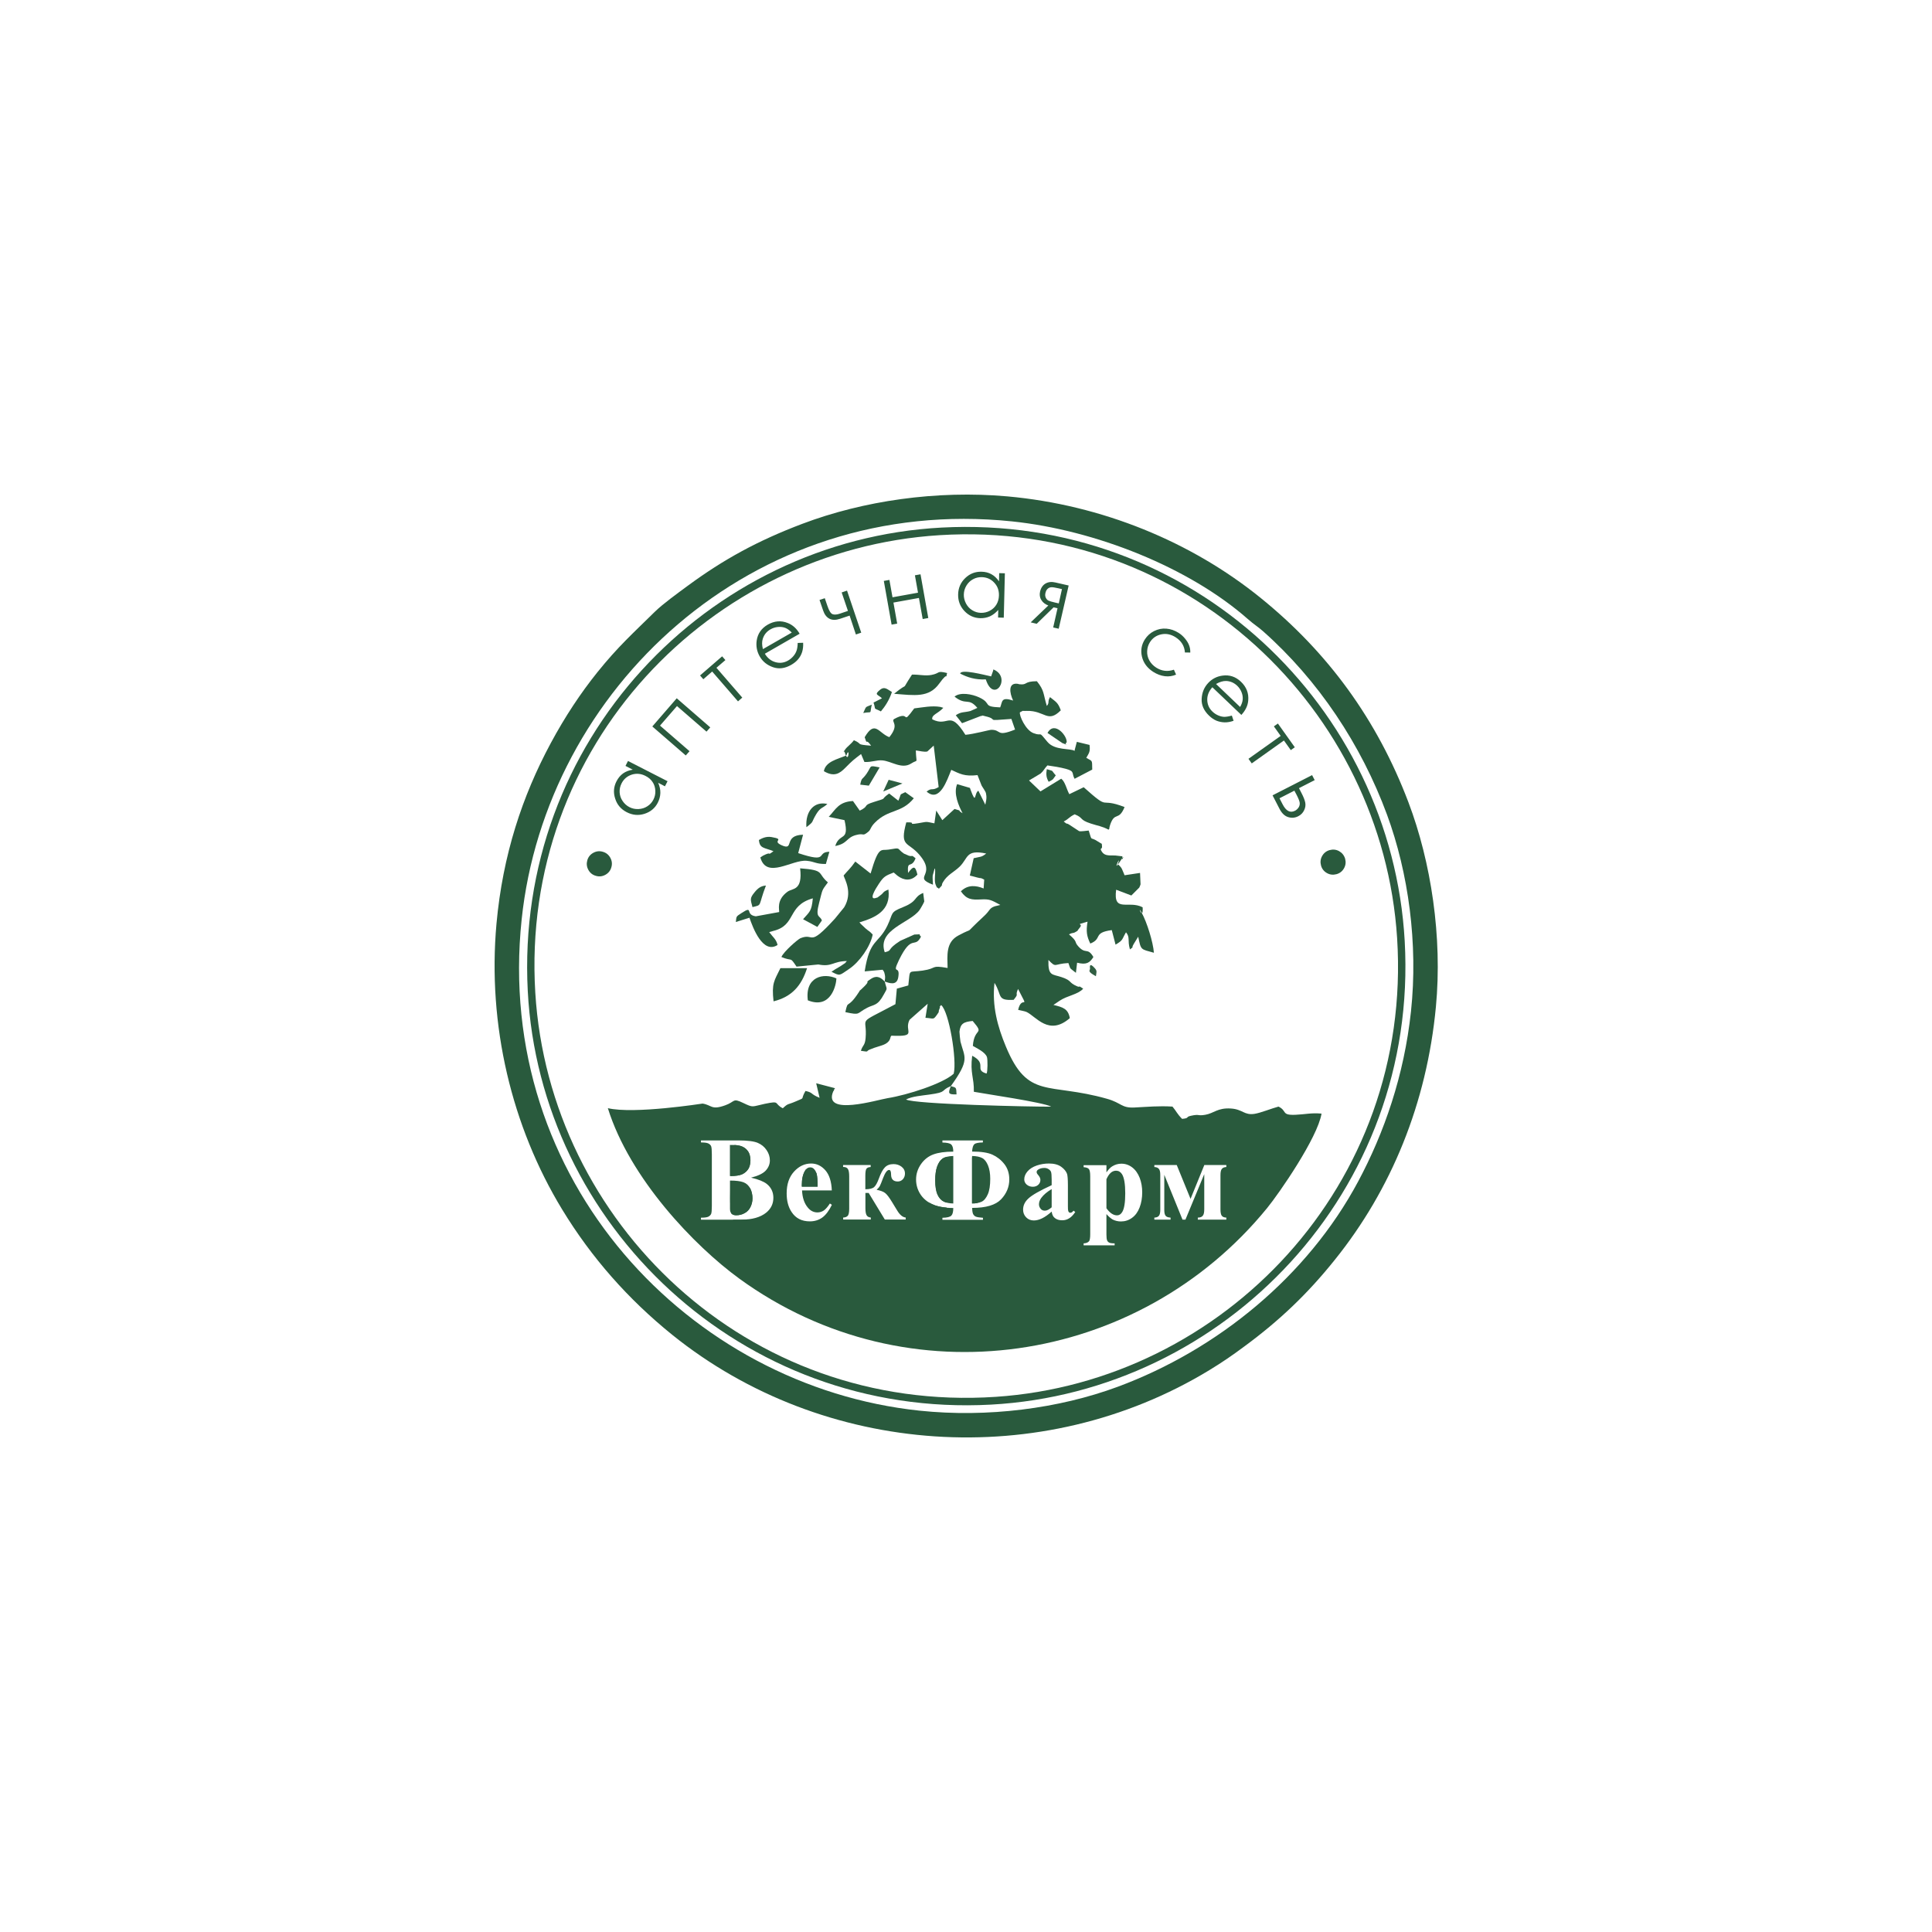 <svg width="125" height="125" viewBox="0 0 125 125" fill="none" xmlns="http://www.w3.org/2000/svg">
<path fill-rule="evenodd" clip-rule="evenodd" d="M61.52 70.27C62.77 68.534 62.413 68.442 62.142 67.393C62.126 67.334 62.072 66.798 62.077 66.749C62.137 66.23 62.348 66.111 62.932 66.057C63.738 67.004 63.035 66.425 62.943 67.669C63.181 67.815 63.754 68.069 63.857 68.399C63.906 68.55 63.906 69.346 63.83 69.459C62.992 69.216 63.916 68.832 62.9 68.307C62.754 69.459 63.029 69.697 63.008 70.638C63.678 70.768 67.519 71.32 68.016 71.601C66.761 71.612 59.124 71.444 58.621 71.136C59.016 70.93 59.643 70.887 60.136 70.817C61.331 70.654 60.801 70.573 61.52 70.27ZM48.593 76.193C49.08 76.307 49.421 76.448 49.615 76.604C49.897 76.832 50.037 77.134 50.037 77.497C50.037 77.881 49.886 78.2 49.578 78.454C49.199 78.762 48.653 78.914 47.933 78.914H45.353V78.784C45.586 78.784 45.748 78.762 45.829 78.719C45.916 78.676 45.97 78.616 46.008 78.546C46.04 78.476 46.056 78.297 46.056 78.021V74.684C46.056 74.403 46.04 74.23 46.008 74.154C45.975 74.084 45.916 74.024 45.829 73.981C45.743 73.938 45.586 73.916 45.353 73.916V73.786H47.787C48.371 73.786 48.782 73.84 49.026 73.943C49.269 74.046 49.459 74.203 49.599 74.414C49.74 74.619 49.81 74.841 49.81 75.079C49.81 75.328 49.718 75.544 49.54 75.739C49.361 75.928 49.047 76.08 48.593 76.193ZM47.23 76.091C47.587 76.091 47.852 76.053 48.02 75.972C48.187 75.89 48.317 75.777 48.409 75.631C48.501 75.485 48.544 75.295 48.544 75.074C48.544 74.852 48.501 74.662 48.409 74.516C48.317 74.371 48.193 74.262 48.025 74.186C47.857 74.111 47.592 74.073 47.225 74.078V76.091H47.23ZM47.23 76.382V78.027V78.216C47.23 78.351 47.263 78.454 47.333 78.525C47.403 78.595 47.501 78.627 47.63 78.627C47.825 78.627 48.009 78.584 48.171 78.492C48.339 78.406 48.463 78.276 48.55 78.103C48.636 77.935 48.685 77.746 48.685 77.535C48.685 77.297 48.636 77.08 48.539 76.891C48.442 76.702 48.296 76.566 48.101 76.491C47.906 76.42 47.62 76.382 47.23 76.382ZM53.818 77.021H51.892C51.914 77.491 52.038 77.859 52.266 78.13C52.439 78.341 52.644 78.443 52.888 78.443C53.039 78.443 53.174 78.4 53.299 78.319C53.423 78.232 53.553 78.081 53.694 77.865L53.823 77.951C53.634 78.341 53.423 78.616 53.196 78.779C52.969 78.941 52.698 79.022 52.395 79.022C51.876 79.022 51.481 78.822 51.216 78.416C51 78.092 50.897 77.692 50.897 77.21C50.897 76.621 51.054 76.155 51.373 75.804C51.687 75.458 52.06 75.279 52.482 75.279C52.834 75.279 53.142 75.425 53.401 75.717C53.656 76.009 53.796 76.442 53.818 77.021ZM52.898 76.772C52.898 76.366 52.877 76.091 52.834 75.939C52.79 75.788 52.72 75.674 52.628 75.598C52.574 75.555 52.504 75.528 52.417 75.528C52.287 75.528 52.184 75.593 52.098 75.723C51.952 75.95 51.876 76.253 51.876 76.648V76.777H52.898V76.772ZM54.548 75.376H56.333V75.506C56.198 75.512 56.106 75.55 56.057 75.62C56.009 75.69 55.987 75.842 55.987 76.08V76.945C56.263 76.945 56.452 76.896 56.555 76.804C56.658 76.713 56.755 76.539 56.852 76.28C56.982 75.917 57.117 75.663 57.253 75.528C57.388 75.387 57.577 75.317 57.81 75.317C58.01 75.317 58.178 75.371 58.329 75.485C58.475 75.598 58.551 75.744 58.551 75.928C58.551 76.069 58.508 76.188 58.421 76.291C58.334 76.388 58.221 76.442 58.086 76.442C57.804 76.442 57.658 76.296 57.653 76.004C57.653 75.798 57.61 75.696 57.523 75.696C57.399 75.696 57.269 75.869 57.139 76.209C57.036 76.491 56.961 76.664 56.923 76.74C56.885 76.81 56.815 76.891 56.717 76.978C56.971 77.032 57.155 77.097 57.269 77.189C57.383 77.275 57.534 77.475 57.718 77.778L58.048 78.319C58.221 78.606 58.405 78.757 58.599 78.773V78.903H57.247L56.203 77.183H55.992V78.168C55.992 78.389 56.019 78.546 56.074 78.633C56.128 78.719 56.214 78.763 56.339 78.773V78.903H54.554V78.773C54.667 78.773 54.765 78.741 54.835 78.676C54.905 78.616 54.943 78.46 54.943 78.205V76.118C54.943 75.879 54.916 75.717 54.856 75.631C54.802 75.544 54.7 75.501 54.548 75.501V75.376V75.376ZM60.969 73.786H63.592V73.916C63.305 73.921 63.121 73.959 63.04 74.03C62.959 74.1 62.91 74.257 62.894 74.506C63.473 74.506 63.911 74.571 64.209 74.706C64.506 74.841 64.766 75.041 64.982 75.317C65.193 75.587 65.301 75.917 65.301 76.307C65.301 76.794 65.123 77.221 64.771 77.594C64.414 77.967 63.792 78.151 62.9 78.151C62.9 78.33 62.921 78.46 62.959 78.546C63.002 78.627 63.062 78.687 63.143 78.719C63.224 78.752 63.376 78.773 63.597 78.79V78.919H60.974V78.79C61.282 78.784 61.477 78.735 61.558 78.643C61.639 78.557 61.677 78.389 61.677 78.157C61.088 78.157 60.628 78.07 60.292 77.908C59.957 77.74 59.703 77.518 59.53 77.237C59.357 76.956 59.27 76.648 59.27 76.312C59.27 75.95 59.378 75.62 59.589 75.317C59.8 75.014 60.071 74.808 60.39 74.69C60.714 74.571 61.142 74.511 61.677 74.511C61.677 74.278 61.628 74.127 61.542 74.046C61.45 73.965 61.261 73.927 60.974 73.921V73.786H60.969ZM62.894 77.865C63.143 77.865 63.349 77.827 63.511 77.751C63.673 77.675 63.803 77.513 63.911 77.27C64.019 77.026 64.068 76.691 64.068 76.264C64.068 75.923 64.019 75.636 63.922 75.398C63.824 75.165 63.7 75.003 63.543 74.922C63.386 74.841 63.17 74.798 62.894 74.792V77.865V77.865ZM61.672 74.792C61.347 74.803 61.109 74.863 60.969 74.971C60.828 75.079 60.714 75.247 60.633 75.474C60.552 75.701 60.509 75.999 60.509 76.356C60.509 76.767 60.557 77.08 60.66 77.297C60.758 77.513 60.893 77.659 61.06 77.74C61.228 77.821 61.428 77.859 61.677 77.865V74.792H61.672ZM68.043 78.389C67.616 78.773 67.232 78.963 66.891 78.963C66.691 78.963 66.523 78.898 66.394 78.763C66.264 78.633 66.194 78.465 66.194 78.265C66.194 77.994 66.307 77.751 66.54 77.54C66.767 77.324 67.27 77.037 68.043 76.68V76.323C68.043 76.058 68.027 75.89 68 75.82C67.973 75.75 67.919 75.69 67.838 75.641C67.757 75.587 67.665 75.566 67.567 75.566C67.405 75.566 67.27 75.604 67.167 75.674C67.102 75.717 67.07 75.771 67.07 75.831C67.07 75.885 67.102 75.95 67.172 76.026C67.264 76.134 67.313 76.237 67.313 76.339C67.313 76.464 67.27 76.566 67.178 76.653C67.086 76.74 66.967 76.783 66.821 76.783C66.664 76.783 66.534 76.734 66.426 76.642C66.318 76.545 66.269 76.437 66.269 76.307C66.269 76.123 66.34 75.95 66.48 75.788C66.621 75.625 66.821 75.496 67.075 75.409C67.329 75.322 67.594 75.279 67.87 75.279C68.2 75.279 68.465 75.35 68.66 75.49C68.855 75.631 68.979 75.788 69.039 75.95C69.071 76.058 69.093 76.296 69.093 76.675V78.043C69.093 78.205 69.098 78.303 69.114 78.346C69.125 78.389 69.147 78.416 69.168 78.438C69.195 78.46 69.222 78.465 69.255 78.465C69.32 78.465 69.39 78.422 69.455 78.33L69.569 78.416C69.444 78.606 69.314 78.741 69.179 78.822C69.044 78.909 68.893 78.952 68.725 78.952C68.525 78.952 68.368 78.903 68.254 78.811C68.135 78.725 68.07 78.584 68.043 78.389ZM68.043 78.113V76.934C67.74 77.113 67.519 77.302 67.367 77.508C67.27 77.643 67.221 77.783 67.221 77.919C67.221 78.032 67.264 78.135 67.346 78.227C67.41 78.297 67.497 78.33 67.605 78.33C67.735 78.33 67.881 78.254 68.043 78.113ZM71.586 78.552V79.877C71.586 80.061 71.602 80.185 71.629 80.25C71.656 80.315 71.7 80.364 71.765 80.396C71.824 80.428 71.943 80.445 72.116 80.445V80.574H70.11V80.445C70.266 80.439 70.385 80.396 70.461 80.309C70.51 80.25 70.537 80.099 70.537 79.855V76.118C70.537 75.863 70.51 75.706 70.45 75.636C70.391 75.566 70.277 75.528 70.11 75.517V75.387H71.586V75.853C71.711 75.674 71.835 75.539 71.959 75.463C72.143 75.35 72.338 75.29 72.554 75.29C72.809 75.29 73.047 75.371 73.257 75.533C73.469 75.696 73.625 75.923 73.739 76.209C73.847 76.496 73.901 76.804 73.901 77.14C73.901 77.497 73.847 77.821 73.734 78.119C73.62 78.416 73.458 78.638 73.241 78.795C73.025 78.952 72.787 79.028 72.522 79.028C72.333 79.028 72.149 78.984 71.981 78.898C71.857 78.822 71.727 78.708 71.586 78.552ZM71.586 78.173C71.803 78.476 72.03 78.633 72.273 78.633C72.408 78.633 72.522 78.562 72.609 78.416C72.738 78.205 72.803 77.805 72.803 77.21C72.803 76.604 72.733 76.188 72.592 75.966C72.495 75.82 72.371 75.744 72.208 75.744C71.954 75.744 71.749 75.928 71.586 76.296V78.173V78.173ZM74.68 75.376H76.135L77.028 77.567L77.92 75.376H79.343V75.506C79.207 75.512 79.11 75.555 79.05 75.631C78.991 75.706 78.964 75.842 78.964 76.036V78.238C78.964 78.438 78.991 78.579 79.045 78.654C79.099 78.73 79.197 78.773 79.343 78.779V78.909H77.498V78.779C77.655 78.779 77.763 78.735 77.823 78.654C77.888 78.573 77.915 78.433 77.915 78.238V75.966L76.698 78.909H76.508L75.329 76.009V78.292C75.329 78.46 75.356 78.579 75.41 78.654C75.464 78.73 75.573 78.768 75.735 78.779V78.909H74.686V78.779C74.826 78.773 74.924 78.735 74.983 78.66C75.043 78.584 75.07 78.454 75.07 78.27V76.015C75.07 75.836 75.043 75.706 74.983 75.631C74.924 75.555 74.826 75.512 74.686 75.506V75.376H74.68ZM68.633 45.958C68.449 45.438 68.308 45.411 67.935 45.103C67.757 45.411 67.919 45.449 67.73 45.676C67.486 44.881 67.584 44.692 67.086 44.075C66.204 44.081 66.513 44.335 65.945 44.27C65.918 44.265 65.874 44.248 65.853 44.243C65.215 44.151 65.312 44.833 65.55 45.325C64.755 45.071 64.868 45.384 64.712 45.768C63.516 45.72 64.214 45.52 63.349 45.119C62.894 44.908 62.121 44.762 61.758 45.071C62.526 45.682 62.645 45.098 63.235 45.801L62.791 46.001C62.38 46.109 62.191 46.033 61.839 46.277L62.245 46.791L63.44 46.331C63.722 46.288 63.408 46.266 63.733 46.336C64.722 46.563 63.565 46.661 65.436 46.515L65.674 47.202C64.441 47.699 64.809 47.218 64.144 47.218C64.019 47.218 63.002 47.499 62.461 47.542C61.412 45.866 61.385 47.077 60.319 46.542C60.26 46.239 60.676 46.185 61.033 45.795L60.833 45.736C60.292 45.644 59.692 45.768 59.151 45.833C58.264 47.029 58.989 45.887 57.831 46.531C57.653 46.72 58.21 46.866 57.539 47.694C56.847 47.44 56.614 46.553 55.944 47.699C56.138 48.305 55.971 47.683 56.36 48.246C55.284 48.159 55.863 48.148 55.246 47.894C55.057 48.154 54.802 48.31 54.684 48.489C54.456 48.835 54.597 48.478 54.662 48.694C54.905 49.538 55.003 48.181 54.759 48.878C54.18 49.122 53.418 49.268 53.304 49.895C53.975 50.295 54.337 50.036 54.689 49.679C55.17 49.192 55.23 49.154 55.711 48.786L55.928 49.3C56.468 49.316 56.679 49.165 57.09 49.197C57.68 49.246 58.34 49.787 58.946 49.403C59.432 49.089 59.281 49.49 59.254 48.554C59.508 48.581 59.8 48.673 60 48.619L60.411 48.24L60.731 50.923C60.26 51.199 60.319 50.928 59.952 51.215C60.801 51.962 61.282 50.452 61.547 49.809C62.11 50.068 62.397 50.247 63.246 50.15L63.505 50.815C63.522 50.842 63.543 50.88 63.559 50.907L63.673 51.085C63.77 51.28 63.781 51.188 63.819 51.507C63.835 51.68 63.792 51.875 63.749 52.064L63.3 51.161C63.019 51.302 63.181 52.14 62.797 51.101C62.786 51.064 62.764 51.01 62.754 50.977L61.926 50.734C61.672 51.35 62.034 52.145 62.278 52.616C61.85 52.362 62.353 52.513 61.758 52.34L60.969 53.065L60.574 52.443L60.455 53.27C59.838 53.146 60.049 53.157 59.422 53.26C58.599 53.395 59.389 53.178 58.637 53.206C58.194 54.823 58.735 54.439 59.47 55.288C60.666 56.673 58.978 56.711 60.363 57.24C60.357 57.084 60.33 56.792 60.346 56.645L60.444 56.289C60.449 56.229 60.471 56.213 60.493 56.186C60.541 56.548 60.422 56.981 60.541 57.251C60.676 57.549 60.552 57.327 60.747 57.5C61.082 57.165 60.85 57.343 61.012 57.073C61.298 56.592 61.699 56.445 62.083 56.078C62.661 55.52 62.467 54.942 63.808 55.223C63.484 55.477 63.468 55.412 62.997 55.526L62.748 56.645C62.786 56.662 62.84 56.673 62.867 56.678L63.23 56.775C63.538 56.862 63.365 56.748 63.678 56.911L63.641 57.484C63.143 57.278 62.608 57.23 62.169 57.668C62.542 58.203 62.873 58.225 63.462 58.193C64.025 58.16 64.144 58.236 64.722 58.55L64.365 58.636C63.987 58.766 64.073 58.896 63.668 59.269C62.158 60.67 63.219 59.875 62.002 60.529C61.185 60.967 61.293 61.811 61.309 62.628C60.168 62.428 60.687 62.649 59.703 62.795C58.718 62.941 58.902 62.628 58.767 63.758L58.026 63.964L57.934 64.97C55.322 66.365 56.138 65.695 56.003 67.177C55.96 67.669 55.809 67.609 55.7 67.988C56.317 68.08 55.955 68.02 56.312 67.891C56.723 67.739 56.404 67.842 56.836 67.707C57.123 67.615 57.539 67.523 57.615 67.112C57.626 67.058 57.648 67.041 57.675 67.009C59.432 67.085 58.459 66.739 58.848 65.981L60.022 64.943L59.876 65.852C60.433 65.884 60.363 66.019 60.644 65.624C60.817 65.381 60.687 65.511 60.763 65.327C60.936 64.91 60.622 65.321 60.893 65.029C61.401 65.44 61.926 68.583 61.704 69.47C61.001 70.114 58.697 70.849 57.437 71.049C56.798 71.147 53.218 72.25 53.91 70.611C53.921 70.59 53.959 70.568 53.964 70.514C53.969 70.46 54.007 70.454 54.024 70.406L52.807 70.087L53.028 71.028C52.406 70.779 52.639 70.698 52.114 70.584C51.752 71.206 52.157 70.968 51.498 71.255C50.946 71.498 51.016 71.358 50.648 71.704C50.037 71.396 50.529 71.201 49.48 71.417C48.631 71.596 48.766 71.688 48.079 71.358C47.382 71.022 47.587 71.277 46.916 71.515C46.008 71.839 46.067 71.498 45.456 71.401C45.445 71.401 41.015 72.099 39.328 71.698C40.739 76.231 44.91 80.602 47.841 82.733C58.74 90.646 73.679 88.342 81.982 78.162C82.761 77.21 85.249 73.608 85.503 72.05C84.816 71.99 84.465 72.099 83.826 72.126C82.874 72.169 83.296 71.871 82.718 71.596C82.258 71.72 81.555 72.007 81.165 72.066C80.489 72.169 80.408 71.769 79.635 71.72C78.775 71.666 78.542 72.028 77.985 72.126C77.444 72.218 77.65 72.061 77.049 72.191C76.676 72.272 76.995 72.342 76.481 72.391C76.146 72.05 76.113 71.899 75.859 71.596C74.983 71.542 74.264 71.612 73.404 71.655C72.544 71.698 72.571 71.358 71.629 71.093C67.795 70.005 66.513 71.174 65.074 67.696C64.555 66.446 64.171 65.094 64.344 63.591C64.852 64.407 64.474 64.748 65.582 64.689C65.972 64.213 65.636 64.488 65.869 63.985C66.648 65.511 66.112 64.294 65.874 65.338C66.01 65.376 66.296 65.419 66.415 65.473C67.037 65.765 67.859 67.052 69.217 65.873C69.109 65.273 68.79 65.17 68.157 65.019L68.557 64.748C69.076 64.402 69.72 64.359 70.082 63.969C69.715 63.704 69.915 63.915 69.688 63.812C69.098 63.558 69.39 63.461 68.692 63.223C68.07 63.012 67.805 63.169 67.832 62.108C68.362 62.655 68.157 62.357 69.125 62.309C69.298 62.768 69.152 62.568 69.612 62.941L69.688 62.287C70.288 62.438 70.504 62.298 70.742 61.919C70.358 61.27 70.256 61.773 69.774 61.238C69.46 60.892 69.774 60.978 69.163 60.453C69.39 60.329 69.433 60.389 69.536 60.329C69.844 60.151 69.612 60.307 69.85 60.032C70.158 59.68 69.412 59.907 70.364 59.631C70.261 60.264 70.31 60.572 70.542 61.048C71.348 60.729 70.683 60.345 71.932 60.178L72.176 61.119C72.69 60.816 72.571 60.794 72.852 60.318C73.133 60.664 72.933 60.805 73.106 61.427C73.447 61.162 73.133 61.454 73.355 61.07L73.642 60.605C73.826 61.497 73.793 61.4 74.658 61.643C74.604 60.946 74.21 59.68 73.869 59.058C73.533 58.447 73.988 59.637 73.928 58.701C73.014 58.225 72.013 59.085 72.214 57.565L73.198 57.938L73.707 57.43C73.723 57.397 73.744 57.359 73.755 57.327C73.766 57.289 73.782 57.251 73.793 57.214L73.761 56.478L72.76 56.629C72.744 56.602 72.728 56.554 72.722 56.532C72.587 56.251 72.625 56.17 72.322 55.915C72.603 55.093 71.873 56.673 72.516 55.661C72.847 55.136 72.549 55.791 72.598 55.537C72.635 55.342 72.673 55.429 72.322 55.369C71.932 55.299 71.516 55.461 71.283 55.093C71.116 54.828 71.332 54.98 71.299 54.742C71.267 54.509 71.354 54.66 71.04 54.45C70.488 54.076 70.688 54.52 70.439 53.736C70.229 53.752 69.963 53.806 69.817 53.773L69.19 53.362C68.909 53.189 69.131 53.406 68.822 53.151C69.19 52.957 69.131 52.886 69.531 52.686C70.131 52.924 69.796 53.027 70.569 53.281C71.061 53.444 71.272 53.444 71.727 53.681C71.846 53.508 71.711 53.714 71.824 53.373C72.127 52.475 72.376 53.157 72.76 52.216C71.007 51.54 71.916 52.54 70.115 50.934L69.185 51.383C69.006 51.069 68.92 50.577 68.66 50.382L67.319 51.204L66.578 50.496L67.329 50.047C67.535 49.863 67.573 49.722 67.767 49.522C68.124 49.571 68.606 49.647 68.963 49.744C69.558 49.906 69.32 50.02 69.525 50.388L70.667 49.792C70.661 49.106 70.677 49.279 70.283 49.03C70.456 48.721 70.548 48.646 70.494 48.197L69.671 47.997L69.536 48.511C69.536 48.494 69.536 48.559 69.525 48.581C69.255 48.402 68.238 48.57 67.767 47.997C67.129 47.218 67.502 47.678 66.864 47.434C66.35 47.239 65.934 46.288 65.988 46.087C66.307 45.941 66.004 46.012 66.431 45.995C67.605 45.963 67.778 46.818 68.633 45.958Z" fill="#295A3D"/>
<path fill-rule="evenodd" clip-rule="evenodd" d="M91.291 65.43C90.847 69.6 89.549 73.305 87.872 76.442C84.595 82.57 78.791 87.325 72.311 89.726C68.509 91.133 63.895 91.733 59.481 91.268C44.634 89.699 31.966 76.41 33.751 59.485C35.314 44.638 48.593 31.981 65.48 33.734C70.878 34.296 76.947 36.719 80.727 40.046C81.144 40.414 81.355 40.522 81.706 40.83C85.298 44.011 88.067 48.175 89.739 52.708C91.129 56.483 91.756 61.065 91.291 65.43ZM92.903 65.138C93.33 60.632 92.594 55.775 91.123 51.902C89.1 46.569 85.92 42.199 81.528 38.656C77.066 35.053 71.3 32.668 65.182 32.116C60.601 31.705 55.841 32.403 51.909 33.891C49.026 34.983 46.83 36.184 44.499 37.898C43.817 38.401 42.887 39.072 42.367 39.581C40.956 40.971 39.988 41.831 38.657 43.486C37.57 44.838 36.558 46.363 35.633 48.083C33.794 51.502 32.529 55.31 32.123 59.756C31.528 66.328 33.113 72.894 36.369 78.249C38.273 81.38 40.648 84.063 43.487 86.357C53.288 94.254 67.421 95.233 78.25 88.645C79.11 88.12 79.716 87.703 80.516 87.109C82.772 85.448 84.589 83.722 86.353 81.521C90.02 76.967 92.313 71.374 92.903 65.138Z" fill="#295A3D"/>
<path fill-rule="evenodd" clip-rule="evenodd" d="M60.785 34.626C76.736 33.631 89.446 45.931 90.393 60.691C91.415 76.664 79.142 89.391 64.425 90.375C48.339 91.452 35.541 79.082 34.633 64.224C33.659 48.24 45.959 35.551 60.785 34.626ZM34.146 64.115C34.936 79.228 47.955 91.755 64.111 90.879C79.24 90.056 91.788 77.086 90.885 60.892C90.041 45.763 77.12 33.269 60.92 34.134C45.753 34.94 33.302 47.921 34.146 64.115Z" fill="#2B5B3F"/>
<path fill-rule="evenodd" clip-rule="evenodd" d="M58.751 56.478C58.686 55.591 58.957 56.245 59.238 55.531C58.924 55.261 59.081 55.456 58.783 55.358L58.486 55.228C57.967 54.871 58.345 54.828 57.491 54.969C56.993 55.05 56.858 54.693 56.328 56.516L55.338 55.742C55.041 56.175 54.84 56.332 54.581 56.646C54.646 56.884 55.192 57.749 54.619 58.701C54.613 58.712 54.094 59.35 54.024 59.431C52.255 61.373 52.731 60.318 51.79 60.702C51.617 60.773 50.697 61.573 50.557 61.919C51.314 62.233 51.076 61.854 51.536 62.541L52.947 62.401C53.834 62.579 53.883 62.19 54.792 62.179C54.57 62.433 54.765 62.238 54.521 62.417C54.44 62.476 54.343 62.536 54.24 62.595C54.029 62.725 54.045 62.698 53.797 62.871C54.37 63.169 54.294 63.12 54.943 62.687C55.608 62.244 56.317 61.238 56.463 60.464C56.209 60.194 56.263 60.297 56.009 60.075L55.679 59.767C55.663 59.712 55.625 59.712 55.598 59.68C56.631 59.372 57.658 58.923 57.48 57.554C57.063 57.722 57.237 57.733 56.923 57.955C56.679 58.128 56.89 58.02 56.696 58.09C56.176 58.279 56.625 57.533 56.874 57.165C57.172 56.721 57.275 56.662 57.821 56.451C57.853 56.472 57.891 56.51 57.913 56.527C57.934 56.543 57.978 56.581 57.999 56.602C58.021 56.619 58.059 56.651 58.086 56.673C58.481 56.965 58.951 57.035 59.357 56.586C59.216 55.98 59.086 56.034 58.751 56.478Z" fill="#295A3D"/>
<path fill-rule="evenodd" clip-rule="evenodd" d="M53.175 59.556C53.061 59.199 52.726 59.442 52.996 58.42C53.239 57.495 53.142 57.662 53.564 57.089C52.85 56.483 53.413 56.305 51.768 56.18C51.941 57.641 51.282 57.457 50.957 57.69C50.2 58.236 50.438 58.89 50.411 59.009L48.902 59.285C48.166 59.188 48.783 58.55 47.977 59.074C47.609 59.312 47.652 59.28 47.609 59.653L48.49 59.377C48.707 60.01 49.351 61.757 50.308 61.14C50.227 60.773 50.005 60.632 49.767 60.307L50.027 60.232C51.541 59.869 50.903 58.598 52.59 58.122C52.509 58.977 52.385 58.982 51.958 59.474L52.883 59.972L53.175 59.556Z" fill="#295A3D"/>
<path fill-rule="evenodd" clip-rule="evenodd" d="M57.242 63.504C57.55 63.612 58.026 63.791 58.118 63.228C58.259 62.368 57.669 63.142 58.161 62.119C59.005 60.378 59.173 61.416 59.589 60.599C59.324 60.383 59.811 60.459 59.157 60.464L58.248 60.87C57.307 61.47 57.794 61.481 57.242 61.611C56.733 60.14 58.881 59.718 59.486 58.89C59.551 58.804 59.784 58.398 59.8 58.322L59.73 57.771C59.059 58.063 59.438 58.279 58.416 58.696C57.561 59.036 57.81 59.063 57.415 59.885C56.82 61.113 56.279 60.708 55.944 62.849L57.106 62.741C57.188 62.871 57.199 62.822 57.253 63.087C57.285 63.228 57.253 63.369 57.242 63.504Z" fill="#295A3D"/>
<path fill-rule="evenodd" clip-rule="evenodd" d="M54.04 54.736C54.857 54.579 54.738 54.201 55.376 54.028C55.955 53.871 55.754 54.157 56.176 53.817C56.36 53.665 56.295 53.541 56.604 53.227C57.491 52.324 58.313 52.643 59.124 51.648L58.572 51.253C58.145 51.475 58.361 51.264 58.123 51.805L57.529 51.34C56.874 51.794 57.518 51.583 56.544 51.886C55.76 52.129 56.29 52.129 55.625 52.448L55.187 51.826C54.245 51.875 54.067 52.383 53.618 52.849L54.64 53.065C54.965 54.482 54.316 53.849 54.04 54.736Z" fill="#295A3D"/>
<path fill-rule="evenodd" clip-rule="evenodd" d="M51.958 54.006C50.654 54.038 51.422 55.066 50.584 54.693C49.875 54.379 50.87 54.32 49.913 54.157C49.556 54.098 49.286 54.244 49.102 54.347C49.151 54.904 49.432 54.828 50.043 55.072C49.556 55.439 50.021 55.028 49.361 55.364L49.194 55.477C49.594 56.916 51.26 55.596 52.196 55.694C52.742 55.748 52.764 55.905 53.434 55.899L53.661 55.109C52.769 55.126 53.683 55.877 51.644 55.196L51.958 54.006Z" fill="#295A3D"/>
<path fill-rule="evenodd" clip-rule="evenodd" d="M63.235 77.832C64.084 77.015 63.96 75.474 62.889 74.874V77.859C63.019 77.865 63.132 77.854 63.235 77.832Z" fill="#295A3D"/>
<path fill-rule="evenodd" clip-rule="evenodd" d="M60.065 77.767C60.314 78.065 60.704 78.222 61.255 78.324V78.13C60.866 78.097 60.541 78.021 60.293 77.897C60.212 77.859 60.136 77.816 60.065 77.767ZM61.25 77.81C61.18 77.794 61.12 77.767 61.061 77.74C60.893 77.659 60.763 77.513 60.66 77.297C60.563 77.08 60.509 76.766 60.509 76.356C60.509 75.999 60.552 75.701 60.633 75.474C60.715 75.241 60.828 75.074 60.969 74.971C61.034 74.922 61.126 74.879 61.234 74.852L61.25 77.81Z" fill="#295A3D"/>
<path fill-rule="evenodd" clip-rule="evenodd" d="M47.457 79.017C47.836 79.103 48.166 79.044 48.425 78.892C48.274 78.909 48.106 78.919 47.933 78.919H47.419C47.43 78.952 47.447 78.984 47.457 79.017ZM48.523 76.869C48.242 76.653 47.825 76.512 47.257 76.496C47.257 77.14 47.203 77.892 47.311 78.503C47.317 78.508 47.322 78.519 47.333 78.525C47.403 78.595 47.501 78.627 47.63 78.627C47.825 78.627 48.009 78.584 48.171 78.492C48.339 78.406 48.463 78.276 48.55 78.103C48.636 77.935 48.685 77.746 48.685 77.535C48.685 77.297 48.636 77.08 48.539 76.891L48.523 76.869Z" fill="#295A3D"/>
<path fill-rule="evenodd" clip-rule="evenodd" d="M57.242 63.504C57.047 63.32 56.793 63.039 56.344 63.337C55.809 63.693 56.506 63.288 55.727 64.007C55.5 64.218 55.722 63.959 55.576 64.18C54.797 65.381 54.884 64.602 54.694 65.484C55.711 65.706 55.392 65.565 56.128 65.192C56.544 64.981 56.782 65.089 57.182 64.343C57.442 63.867 57.383 64.088 57.242 63.504Z" fill="#295A3D"/>
<path fill-rule="evenodd" clip-rule="evenodd" d="M50.048 64.786C51.233 64.494 51.855 63.774 52.217 62.639H50.492C50.091 63.471 49.918 63.601 50.048 64.786Z" fill="#295A3D"/>
<path fill-rule="evenodd" clip-rule="evenodd" d="M47.533 74.078C47.436 74.138 47.355 74.235 47.3 74.376C47.241 74.527 47.252 75.555 47.263 76.091C47.609 76.091 47.863 76.047 48.031 75.972C48.198 75.89 48.328 75.777 48.42 75.631C48.512 75.485 48.555 75.295 48.555 75.074C48.555 74.852 48.512 74.663 48.42 74.516C48.328 74.371 48.204 74.262 48.036 74.187C47.917 74.127 47.749 74.095 47.533 74.078Z" fill="#295A3D"/>
<path fill-rule="evenodd" clip-rule="evenodd" d="M59.005 43.648C58.178 44.903 58.951 43.989 57.848 44.887C59.189 44.995 60.103 45.152 60.768 44.227C61.455 43.275 61.125 44.157 61.277 43.545C60.574 43.372 60.866 43.556 60.255 43.67C59.843 43.745 59.454 43.632 59.005 43.648Z" fill="#295A3D"/>
<path fill-rule="evenodd" clip-rule="evenodd" d="M52.266 64.721C53.77 65.327 54.105 63.709 54.116 63.304C53.288 62.925 52.071 63.19 52.266 64.721Z" fill="#295A3D"/>
<path fill-rule="evenodd" clip-rule="evenodd" d="M62.121 43.578C62.57 43.816 63.105 43.994 63.781 43.956C64.306 45.579 65.48 43.805 64.274 43.313C64.263 43.334 64.257 43.351 64.257 43.389L64.127 43.762C63.668 43.664 62.186 43.27 62.121 43.578Z" fill="#2B5B3F"/>
<path fill-rule="evenodd" clip-rule="evenodd" d="M52.131 75.674L52.023 75.863C51.931 76.069 51.882 76.329 51.882 76.642V76.772H52.899C52.899 76.366 52.877 76.091 52.834 75.939L52.818 75.896C52.677 75.739 52.444 75.685 52.136 75.663L52.131 75.674Z" fill="#295A3D"/>
<path fill-rule="evenodd" clip-rule="evenodd" d="M56.517 45.455C56.701 46.001 56.447 45.747 56.993 46.028C57.269 45.703 57.539 45.287 57.707 44.773C57.447 44.633 57.247 44.373 56.934 44.633C56.533 44.962 56.798 44.925 57.063 45.179L56.517 45.455Z" fill="#2B5B3F"/>
<path fill-rule="evenodd" clip-rule="evenodd" d="M56.912 49.652C56.187 49.511 56.431 49.528 56.068 50.058C55.776 50.48 55.755 50.269 55.657 50.766L56.214 50.831L56.912 49.652Z" fill="#2B5B3F"/>
<path fill-rule="evenodd" clip-rule="evenodd" d="M48.685 58.69C49.345 58.528 49.026 58.674 49.556 57.295C49.237 57.316 49.037 57.462 48.815 57.738C48.507 58.117 48.55 58.187 48.685 58.69Z" fill="#2B5B3F"/>
<path fill-rule="evenodd" clip-rule="evenodd" d="M52.174 53.519C52.704 53.114 52.46 53.254 52.817 52.665C53.099 52.21 53.207 52.319 53.531 52.016C52.677 51.821 52.098 52.481 52.174 53.519Z" fill="#2B5B3F"/>
<path fill-rule="evenodd" clip-rule="evenodd" d="M69.006 48.056C69.109 47.672 68.228 46.585 67.773 47.423L68.736 48.078C69.304 48.289 68.768 48.121 69.006 48.056Z" fill="#2B5B3F"/>
<path fill-rule="evenodd" clip-rule="evenodd" d="M58.389 50.69L57.496 50.452L57.145 51.21L58.389 50.69Z" fill="#2D5E41"/>
<path fill-rule="evenodd" clip-rule="evenodd" d="M67.849 50.582C68.206 50.387 68.06 50.496 68.308 50.166C67.957 49.776 68.244 49.933 67.73 49.765C67.665 50.122 67.703 50.328 67.849 50.582Z" fill="#2D5E41"/>
<path fill-rule="evenodd" clip-rule="evenodd" d="M70.845 62.655C70.451 62.2 70.521 62.622 70.521 62.622C70.564 62.817 70.261 62.806 70.905 63.163C70.932 62.92 71.002 62.833 70.845 62.655Z" fill="#305E42"/>
<path fill-rule="evenodd" clip-rule="evenodd" d="M61.52 70.271C61.326 70.747 61.347 70.822 61.888 70.806C61.872 70.303 61.856 70.384 61.52 70.271Z" fill="#305E42"/>
<path fill-rule="evenodd" clip-rule="evenodd" d="M55.852 46.131C56.485 46.012 56.247 46.266 56.404 45.59C55.933 45.79 56.074 45.66 55.852 46.131Z" fill="#305E42"/>
<path fill-rule="evenodd" clip-rule="evenodd" d="M37.997 55.666C38.057 55.45 38.187 55.288 38.381 55.18C38.576 55.072 38.782 55.044 38.998 55.109C39.214 55.169 39.377 55.299 39.485 55.493C39.593 55.688 39.62 55.894 39.555 56.11C39.496 56.326 39.366 56.489 39.171 56.597C38.976 56.705 38.771 56.732 38.554 56.667C38.338 56.608 38.176 56.478 38.068 56.283C37.959 56.083 37.938 55.877 37.997 55.666ZM40.631 49.235L43.19 50.544L43.022 50.874L42.584 50.647C42.681 50.869 42.73 51.091 42.725 51.302C42.719 51.518 42.665 51.724 42.562 51.929C42.379 52.291 42.086 52.529 41.697 52.654C41.302 52.778 40.918 52.74 40.545 52.546C40.177 52.356 39.928 52.07 39.804 51.675C39.674 51.285 39.701 50.907 39.89 50.544C39.999 50.333 40.139 50.166 40.312 50.041C40.485 49.917 40.696 49.836 40.94 49.798L40.469 49.554L40.631 49.235ZM40.215 50.685C40.123 50.869 40.08 51.058 40.09 51.258C40.101 51.458 40.161 51.648 40.28 51.821C40.393 51.994 40.545 52.129 40.723 52.221C40.902 52.313 41.097 52.356 41.307 52.346C41.519 52.335 41.708 52.281 41.881 52.167C42.054 52.059 42.184 51.913 42.276 51.734C42.368 51.556 42.411 51.361 42.4 51.156C42.389 50.95 42.335 50.761 42.222 50.598C42.114 50.431 41.962 50.301 41.767 50.204C41.475 50.052 41.178 50.025 40.88 50.117C40.583 50.214 40.361 50.398 40.215 50.685ZM42.205 47.002L43.785 45.179L45.954 47.061L45.71 47.337L43.801 45.682L42.703 46.947L44.612 48.602L44.369 48.878L42.205 47.002ZM45.294 43.702L45.505 43.946L46.078 43.448L47.749 45.379L48.025 45.135L46.354 43.205L46.933 42.707L46.722 42.464L45.294 43.702ZM51.611 41.598L51.963 41.587C51.974 41.809 51.952 42.009 51.898 42.182C51.844 42.355 51.758 42.512 51.644 42.647C51.53 42.788 51.379 42.907 51.195 43.015C50.789 43.248 50.394 43.302 50.01 43.167C49.626 43.031 49.34 42.799 49.15 42.464C48.972 42.15 48.907 41.809 48.956 41.452C49.021 40.998 49.264 40.651 49.675 40.413C50.102 40.17 50.535 40.132 50.973 40.311C51.282 40.435 51.541 40.662 51.736 41.003L49.486 42.296C49.659 42.583 49.886 42.761 50.173 42.842C50.459 42.923 50.735 42.885 50.995 42.734C51.125 42.658 51.233 42.566 51.33 42.453C51.428 42.339 51.492 42.225 51.536 42.101C51.579 41.982 51.606 41.814 51.611 41.598ZM51.227 40.927C51.087 40.781 50.946 40.678 50.806 40.624C50.665 40.57 50.508 40.549 50.335 40.565C50.162 40.581 50.005 40.63 49.854 40.716C49.605 40.857 49.443 41.057 49.356 41.317C49.291 41.506 49.291 41.733 49.361 41.998L51.227 40.927ZM54.97 39.829L54.354 40.035C54.078 40.127 53.845 40.127 53.661 40.029C53.477 39.932 53.342 39.754 53.256 39.499L53.023 38.818L53.364 38.704L53.532 39.197C53.64 39.516 53.748 39.694 53.867 39.737C53.98 39.781 54.143 39.77 54.348 39.7L54.862 39.526L54.456 38.331L54.803 38.212L55.722 40.933L55.376 41.052L54.97 39.829ZM59.454 38.688L57.805 38.986L58.048 40.349L57.686 40.413L57.183 37.585L57.545 37.52L57.745 38.645L59.395 38.347L59.195 37.222L59.557 37.157L60.06 39.986L59.698 40.051L59.454 38.688ZM65.015 37.092L64.944 39.965L64.576 39.954L64.587 39.462C64.425 39.645 64.252 39.781 64.057 39.873C63.863 39.959 63.652 40.002 63.424 39.997C63.019 39.986 62.678 39.829 62.397 39.532C62.115 39.229 61.98 38.872 61.991 38.45C62.002 38.039 62.153 37.687 62.451 37.401C62.748 37.114 63.1 36.979 63.511 36.99C63.744 36.995 63.96 37.049 64.144 37.152C64.333 37.255 64.495 37.412 64.636 37.612L64.647 37.082L65.015 37.092ZM63.527 37.341C63.322 37.336 63.132 37.379 62.954 37.477C62.775 37.574 62.635 37.709 62.527 37.888C62.418 38.066 62.364 38.261 62.359 38.461C62.353 38.661 62.402 38.856 62.499 39.045C62.597 39.229 62.732 39.38 62.905 39.483C63.078 39.591 63.262 39.645 63.462 39.651C63.662 39.656 63.857 39.613 64.041 39.516C64.225 39.418 64.366 39.283 64.468 39.115C64.571 38.942 64.625 38.753 64.631 38.531C64.641 38.201 64.539 37.92 64.322 37.693C64.111 37.466 63.846 37.352 63.527 37.341ZM68.422 39.353L68.168 39.294L67.075 40.359L66.686 40.267L67.827 39.175C67.622 39.099 67.47 38.98 67.373 38.818C67.27 38.656 67.249 38.472 67.292 38.277C67.351 38.028 67.47 37.855 67.649 37.752C67.833 37.65 68.044 37.628 68.287 37.687L69.142 37.882L68.498 40.678L68.141 40.597L68.422 39.353ZM68.709 38.115L68.471 38.061C68.238 38.007 68.082 37.985 67.995 37.996C67.908 38.007 67.833 38.044 67.773 38.104C67.708 38.163 67.665 38.255 67.638 38.374C67.611 38.488 67.622 38.591 67.665 38.677C67.708 38.764 67.768 38.829 67.838 38.861C67.908 38.894 68.049 38.937 68.265 38.986L68.503 39.04L68.709 38.115ZM77.011 42.22L76.665 42.215C76.633 41.793 76.433 41.468 76.06 41.23C75.762 41.041 75.459 40.976 75.14 41.041C74.826 41.106 74.578 41.273 74.404 41.544C74.291 41.722 74.231 41.912 74.221 42.128C74.21 42.339 74.258 42.539 74.361 42.728C74.464 42.912 74.61 43.069 74.805 43.194C75.162 43.421 75.546 43.469 75.951 43.329L76.092 43.648C75.865 43.745 75.621 43.783 75.367 43.751C75.108 43.718 74.859 43.626 74.605 43.464C74.221 43.215 73.983 42.891 73.885 42.49C73.788 42.085 73.853 41.712 74.075 41.365C74.226 41.133 74.421 40.954 74.669 40.83C74.918 40.706 75.178 40.651 75.459 40.673C75.74 40.695 76.005 40.787 76.26 40.949C76.422 41.052 76.557 41.176 76.676 41.322C76.795 41.468 76.882 41.609 76.936 41.755C76.99 41.901 77.017 42.052 77.011 42.22ZM79.7 46.298L79.813 46.634C79.602 46.709 79.402 46.742 79.224 46.736C79.045 46.731 78.867 46.693 78.704 46.628C78.537 46.558 78.38 46.45 78.228 46.304C77.888 45.979 77.725 45.617 77.747 45.211C77.769 44.806 77.909 44.465 78.174 44.184C78.423 43.919 78.732 43.762 79.088 43.713C79.543 43.648 79.943 43.778 80.289 44.108C80.646 44.449 80.803 44.854 80.76 45.325C80.733 45.66 80.581 45.968 80.316 46.255L78.439 44.465C78.218 44.708 78.104 44.984 78.109 45.276C78.115 45.574 78.223 45.828 78.445 46.039C78.553 46.142 78.672 46.223 78.807 46.282C78.942 46.342 79.072 46.374 79.202 46.38C79.321 46.38 79.489 46.358 79.7 46.298ZM80.235 45.741C80.338 45.563 80.392 45.401 80.403 45.249C80.414 45.098 80.392 44.941 80.327 44.784C80.262 44.622 80.17 44.486 80.046 44.367C79.84 44.173 79.602 44.07 79.332 44.059C79.132 44.054 78.915 44.119 78.677 44.254L80.235 45.741ZM82.68 46.812L83.773 48.348L83.513 48.532L83.07 47.91L80.987 49.392L80.776 49.095L82.859 47.613L82.42 46.996L82.68 46.812ZM84.043 50.993L84.205 51.307C84.335 51.556 84.416 51.761 84.449 51.924C84.481 52.086 84.46 52.254 84.378 52.421C84.297 52.594 84.168 52.724 83.994 52.811C83.784 52.919 83.567 52.935 83.34 52.865C83.113 52.794 82.923 52.611 82.772 52.308L82.334 51.458L84.892 50.15L85.06 50.474L84.043 50.993ZM83.746 51.156L82.783 51.648L82.978 52.026C83.205 52.475 83.475 52.616 83.789 52.454C83.875 52.41 83.951 52.34 84.016 52.248C84.076 52.156 84.103 52.053 84.092 51.945C84.081 51.837 84.011 51.664 83.892 51.431L83.746 51.156ZM87.029 55.558C87.088 55.775 87.067 55.98 86.959 56.175C86.85 56.37 86.688 56.499 86.472 56.559C86.255 56.618 86.05 56.597 85.855 56.489C85.66 56.38 85.531 56.218 85.471 56.002C85.412 55.785 85.433 55.58 85.541 55.385C85.65 55.191 85.812 55.061 86.028 55.001C86.245 54.942 86.45 54.963 86.645 55.072C86.834 55.18 86.964 55.342 87.029 55.558Z" fill="#295A3D"/>
</svg>

